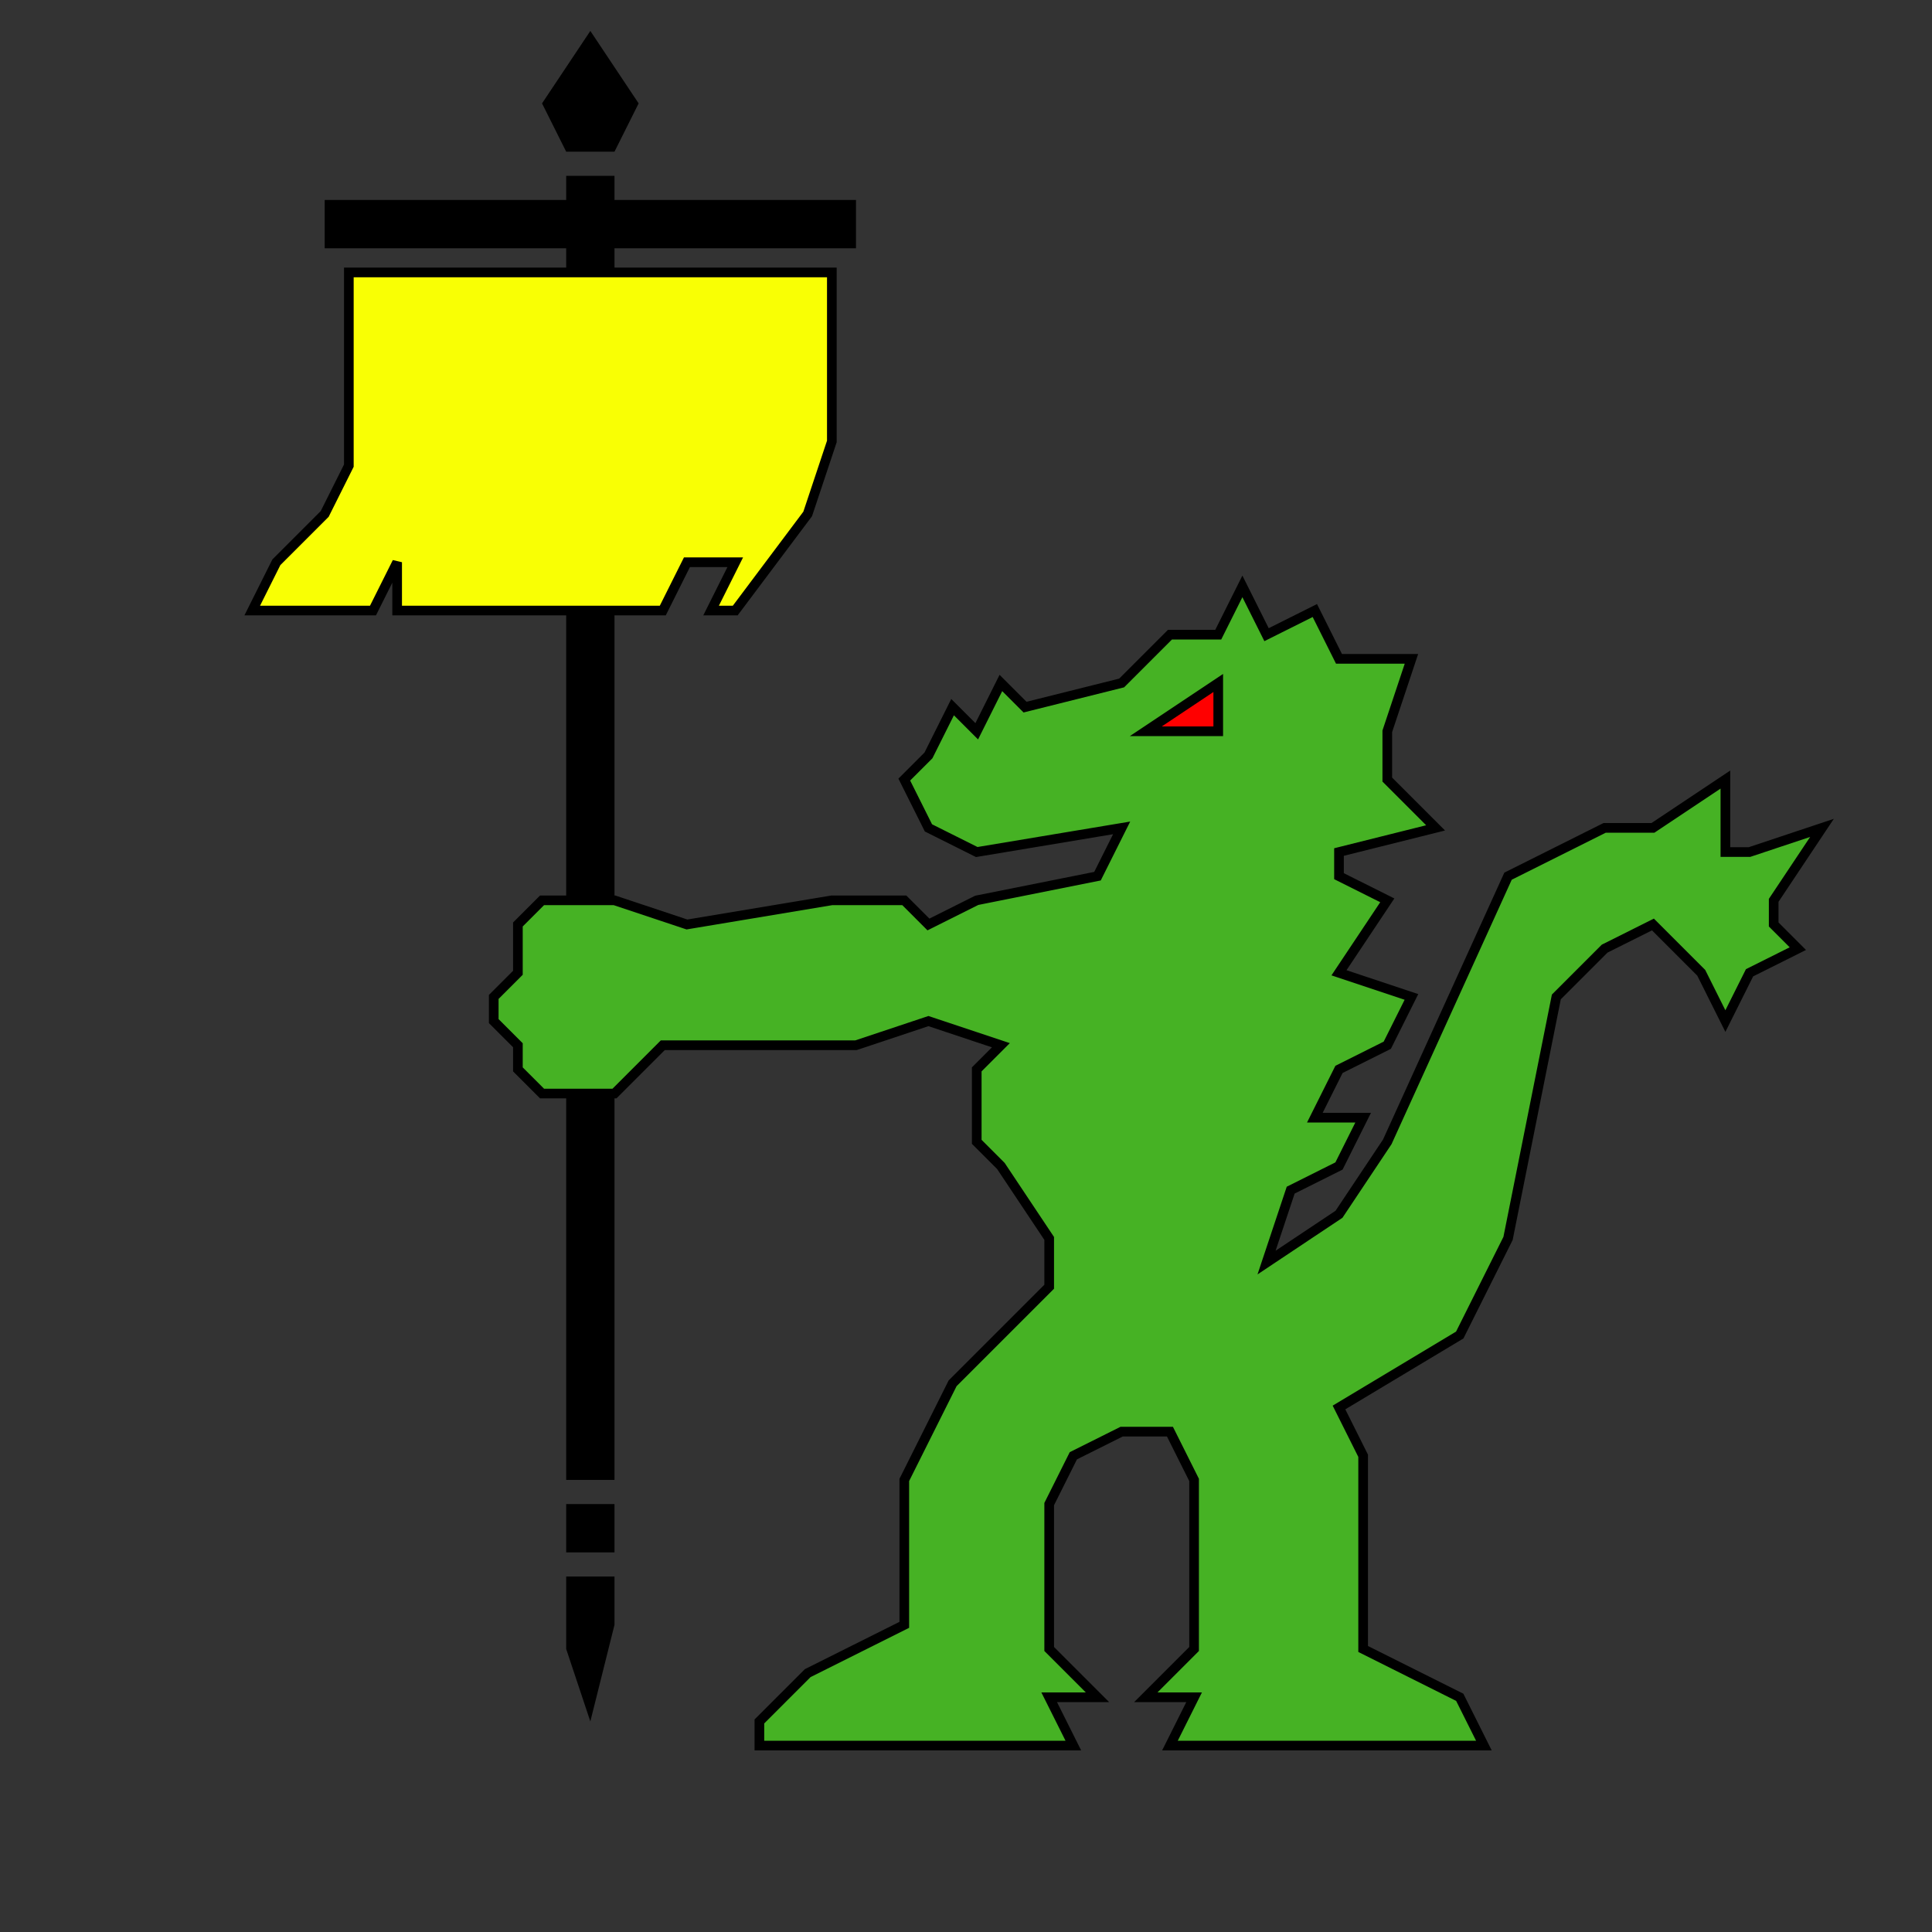 <?xml version="1.0" encoding="UTF-8" standalone="no"?>
<!-- Created with Inkscape (http://www.inkscape.org/) -->
<svg xmlns:dc="http://purl.org/dc/elements/1.1/" xmlns:cc="http://web.resource.org/cc/" xmlns:rdf="http://www.w3.org/1999/02/22-rdf-syntax-ns#" xmlns:svg="http://www.w3.org/2000/svg" xmlns="http://www.w3.org/2000/svg" xmlns:sodipodi="http://sodipodi.sourceforge.net/DTD/sodipodi-0.dtd" xmlns:inkscape="http://www.inkscape.org/namespaces/inkscape" version="1.0" width="200" height="200" id="svg1307" sodipodi:version="0.32" inkscape:version="0.45.1" sodipodi:docname="band.svg" sodipodi:docbase="/home/ralexand/source/lizards/cxx/svg" inkscape:output_extension="org.inkscape.output.svg.inkscape">
  <rect width="100%" height="100%" fill="#333333" stroke="none"/>
  <sodipodi:namedview inkscape:cy="115.74695" inkscape:cx="45.397494" inkscape:zoom="2.7559939" inkscape:window-height="807" inkscape:window-width="966" inkscape:pageshadow="2" inkscape:pageopacity="0.0" borderopacity="1.0" bordercolor="#666666" pagecolor="#ffffff" id="base" inkscape:window-x="178" inkscape:window-y="26" inkscape:current-layer="svg1307"/>
  <defs id="defs1309"/>
  <path id="path387" d="M 58.612,155.702 L 58.612,160.702 L 63.612,160.702 L 63.612,155.702 L 58.612,155.702 z " style="fill:#000000;fill-opacity:1;fill-rule:nonzero;stroke:none"/>
  <path id="path389" d="M 58.612,163.202 L 58.612,170.702 L 61.112,178.202 L 63.612,168.202 L 63.612,163.202 L 58.612,163.202 z " style="fill:#000000;fill-opacity:1;fill-rule:nonzero;stroke:none"/>
  <path id="path391" d="M 61.112,3.202 L 56.112,10.702 L 58.612,15.702 L 63.612,15.702 L 66.112,10.702 L 61.112,3.202 z " style="fill:#000000;fill-opacity:1;fill-rule:nonzero;stroke:none"/>
  <path id="path393" d="M 58.612,18.202 L 58.612,20.702 L 33.612,20.702 L 33.612,25.702 L 58.612,25.702 L 58.612,153.202 L 63.612,153.202 L 63.612,25.702 L 88.612,25.702 L 88.612,20.702 L 63.612,20.702 L 63.612,18.202 L 58.612,18.202 z " style="fill:#000000;fill-opacity:1;fill-rule:nonzero;stroke:none"/>
  <path id="path395" d="M 36.112,28.202 L 36.112,48.202 L 33.612,53.202 L 28.612,58.202 L 26.112,63.202 L 38.612,63.202 L 41.112,58.202 L 41.112,63.202 L 68.612,63.202 L 71.112,58.202 L 76.112,58.202 L 73.612,63.202 L 76.112,63.202 L 83.612,53.202 L 86.112,45.702 L 86.112,28.202 L 63.612,28.202 L 36.112,28.202 z " style="fill:#f9ff04;fill-opacity:1;fill-rule:nonzero;stroke:#000000;stroke-opacity:1"/>
  <path id="path397" d="M 111.112,180.702 L 108.612,175.702 L 113.612,175.702 L 108.612,170.702 L 108.612,155.702 L 111.112,150.702 L 116.112,148.202 L 121.112,148.202 L 123.612,153.202 L 123.612,170.702 L 118.612,175.702 L 123.612,175.702 L 121.112,180.702 L 153.612,180.702 L 151.112,175.702 L 141.112,170.702 L 141.112,150.702 L 138.612,145.702 L 151.112,138.202 L 156.112,128.202 L 161.112,103.202 L 166.112,98.202 L 171.112,95.702 L 176.112,100.702 L 178.612,105.702 L 181.112,100.702 L 186.112,98.202 L 183.612,95.702 L 183.612,93.202 L 188.612,85.702 L 181.112,88.202 L 178.612,88.202 L 178.612,80.702 L 171.112,85.702 L 166.112,85.702 L 156.112,90.702 L 143.612,118.202 L 138.612,125.702 L 131.112,130.702 L 133.612,123.202 L 138.612,120.702 L 141.112,115.702 L 136.112,115.702 L 138.612,110.702 L 143.612,108.202 L 146.112,103.202 L 138.612,100.702 L 143.612,93.202 L 138.612,90.702 L 138.612,88.202 L 148.612,85.702 L 143.612,80.702 L 143.612,75.702 L 146.112,68.202 L 138.612,68.202 L 136.112,63.202 L 131.112,65.702 L 128.612,60.702 L 126.112,65.702 L 121.112,65.702 L 116.112,70.702 L 106.112,73.202 L 103.612,70.702 L 101.112,75.702 L 98.612,73.202 L 96.112,78.202 L 93.612,80.702 L 96.112,85.702 L 101.112,88.202 L 116.112,85.702 L 113.612,90.702 L 101.112,93.202 L 96.112,95.702 L 93.612,93.202 L 86.112,93.202 L 71.112,95.702 L 63.612,93.202 L 58.612,93.202 L 56.112,93.202 L 53.612,95.702 L 53.612,100.702 L 51.112,103.202 L 51.112,105.702 L 53.612,108.202 L 53.612,110.702 L 56.112,113.202 L 58.612,113.202 L 63.612,113.202 L 68.612,108.202 L 88.612,108.202 L 96.112,105.702 L 103.612,108.202 L 101.112,110.702 L 101.112,118.202 L 103.612,120.702 L 108.612,128.202 L 108.612,133.202 L 98.612,143.202 L 93.612,153.202 L 93.612,168.202 L 83.612,173.202 L 78.612,178.202 L 78.612,180.702 L 111.112,180.702 z " style="fill:#46b224;fill-opacity:1;fill-rule:nonzero;stroke:#000000;stroke-opacity:1"/>
  <path id="path399" d="M 126.112,75.702 L 118.612,75.702 L 126.112,70.702 L 126.112,75.702 z " style="fill:#ff0000;fill-opacity:1;fill-rule:nonzero;stroke:#000000;stroke-opacity:1"/>
</svg>
